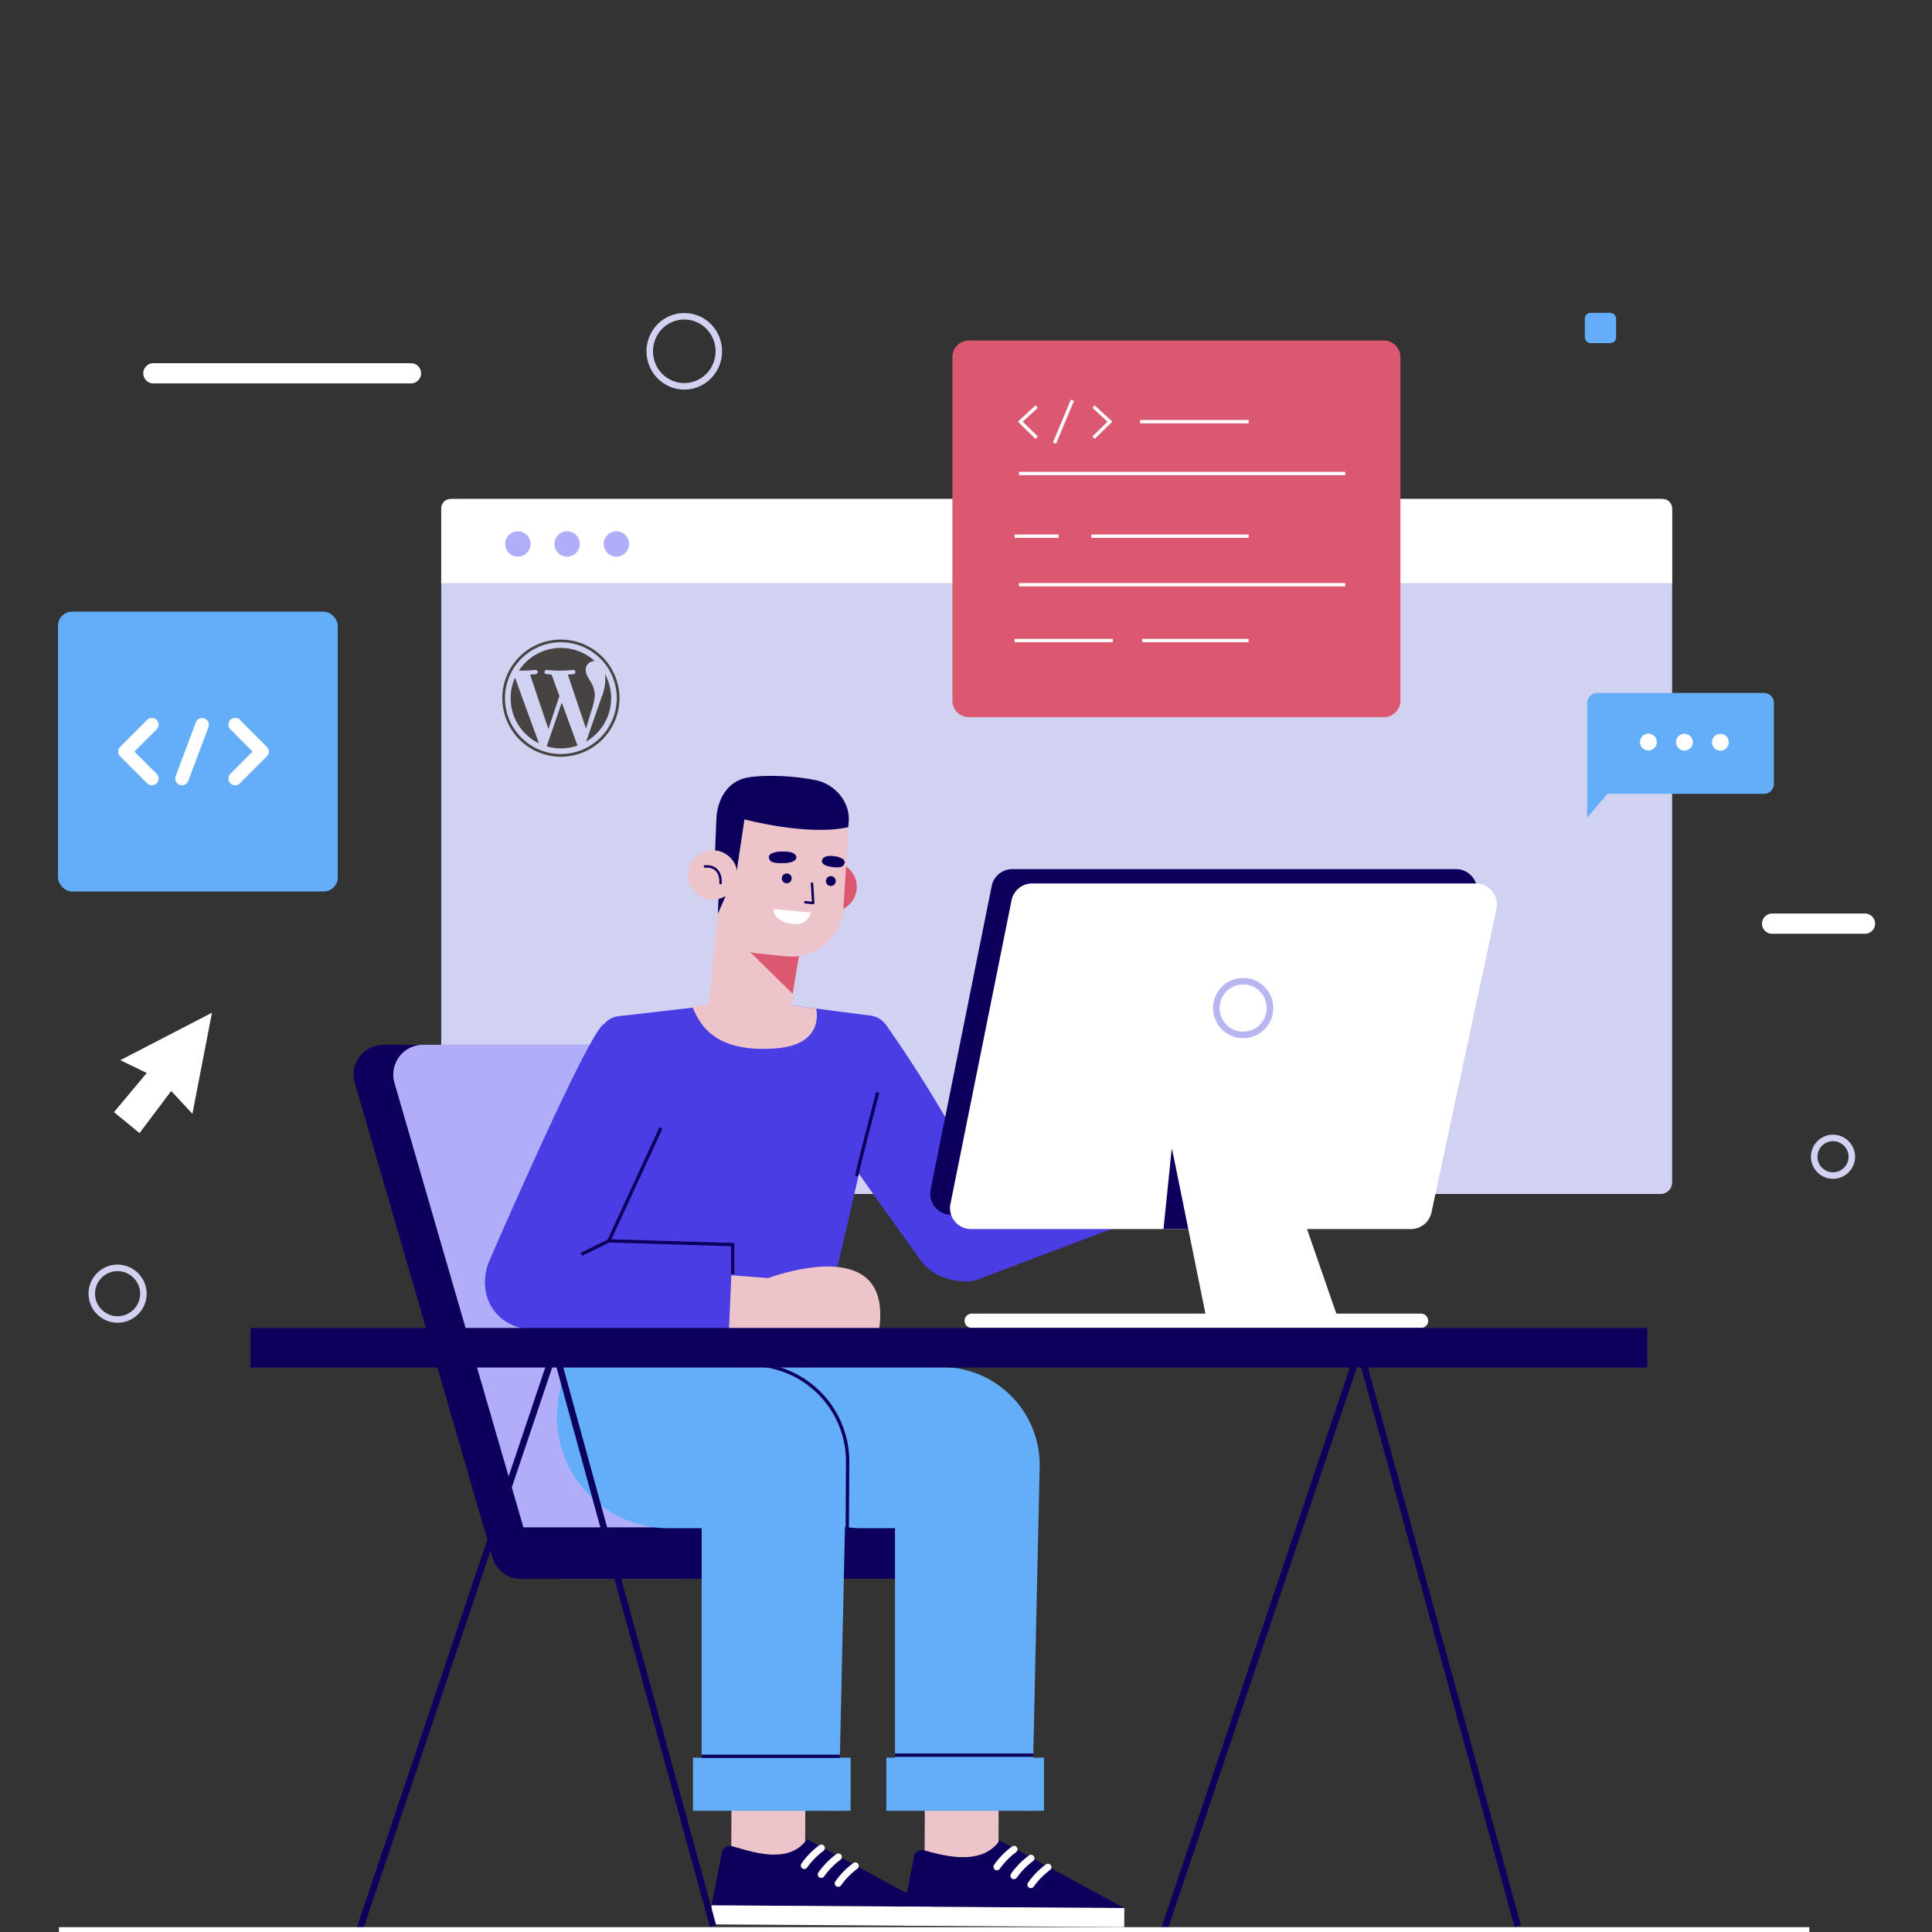 <svg xmlns="http://www.w3.org/2000/svg" xmlns:xlink="http://www.w3.org/1999/xlink" width="600" height="600" viewBox="0 0 600 600"><rect x="0" y="0" width="600" height="600" fill="#333333" stroke="none"/><defs><clipPath id="clip-Wordpress"><rect width="600" height="600"></rect></clipPath></defs><g id="Wordpress" clip-path="url(#clip-Wordpress)"><g id="OBJECTS" transform="translate(-25.961 41.913)"><g id="Group_26969" data-name="Group 26969" transform="translate(43.961 55.237)"><g id="Group_26957" data-name="Group 26957" transform="translate(119.028 57.815)"><rect id="Rectangle_3618" data-name="Rectangle 3618" width="382.264" height="215.836" rx="3.556" fill="#d1d1f2"></rect><path id="Rectangle_3619" data-name="Rectangle 3619" d="M2.91,0H379.354a2.91,2.91,0,0,1,2.91,2.91V26.123a0,0,0,0,1,0,0H0a0,0,0,0,1,0,0V2.91A2.91,2.91,0,0,1,2.91,0Z" fill="#fff"></path><g id="Group_26956" data-name="Group 26956" transform="translate(19.86 10.028)"><path id="Path_36700" data-name="Path 36700" d="M155.372,109.749a3.936,3.936,0,1,1-3.937-3.936A3.937,3.937,0,0,1,155.372,109.749Z" transform="translate(-147.499 -105.813)" fill="#b0adf9"></path><path id="Path_36701" data-name="Path 36701" d="M166.777,109.749a3.936,3.936,0,1,1-3.937-3.936A3.937,3.937,0,0,1,166.777,109.749Z" transform="translate(-143.605 -105.813)" fill="#b0adf9"></path><path id="Path_36702" data-name="Path 36702" d="M178.182,109.749a3.936,3.936,0,1,1-3.937-3.936A3.937,3.937,0,0,1,178.182,109.749Z" transform="translate(-139.711 -105.813)" fill="#b0adf9"></path></g></g><g id="Group_26958" data-name="Group 26958" transform="translate(10.507 1.065)"><path id="Path_36703" data-name="Path 36703" d="M67.823,284.469a8.015,8.015,0,1,1-8.015-8.128A8.071,8.071,0,0,1,67.823,284.469Z" transform="translate(-51.794 19.188)" fill="none" stroke="#d1d1f2" stroke-miterlimit="10" stroke-width="2.021"></path><ellipse id="Ellipse_602" data-name="Ellipse 602" cx="10.731" cy="10.882" rx="10.731" ry="10.882" transform="translate(173.273)" fill="none" stroke="#d1d1f2" stroke-miterlimit="10" stroke-width="2.021"></ellipse><path id="Path_36704" data-name="Path 36704" d="M462.238,252.182a5.84,5.84,0,1,1-5.839-5.921A5.881,5.881,0,0,1,462.238,252.182Z" transform="translate(84.355 8.918)" fill="none" stroke="#d1d1f2" stroke-miterlimit="10" stroke-width="2.021"></path></g><g id="Group_26959" data-name="Group 26959" transform="translate(17.389)"><path id="Path_36705" data-name="Path 36705" d="M146.848,73.18H66.856a3.139,3.139,0,0,1-3.139-3.138h0A3.14,3.14,0,0,1,66.856,66.9h79.992a3.138,3.138,0,0,1,3.138,3.139h0A3.138,3.138,0,0,1,146.848,73.18Z" transform="translate(-54.605 -51.255)" fill="#fff"></path><path id="Path_36706" data-name="Path 36706" d="M470.455,200.591H441.61a3.138,3.138,0,0,1-3.139-3.138h0a3.138,3.138,0,0,1,3.139-3.138h28.845a3.137,3.137,0,0,1,3.138,3.138h0A3.137,3.137,0,0,1,470.455,200.591Z" transform="translate(73.346 -7.752)" fill="#fff"></path><rect id="Rectangle_3620" data-name="Rectangle 3620" width="9.71" height="9.405" rx="1.765" transform="translate(456.792)" fill="#64aef9"></rect><path id="Path_36707" data-name="Path 36707" d="M87.36,217.273,58.907,232.014l8.2,3.97-10.18,12.169,7.943,6.5L74.7,241.589l6.591,7.066Z" transform="translate(-56.924 0.086)" fill="#fff"></path></g><g id="Group_26968" data-name="Group 26968" transform="translate(0 8.611)"><g id="Group_26960" data-name="Group 26960" transform="translate(0 84.198)"><rect id="Rectangle_3621" data-name="Rectangle 3621" width="86.902" height="86.902" rx="4.385" fill="#64aef9"></rect><path id="Path_36708" data-name="Path 36708" d="M92.756,152.588a2.093,2.093,0,1,1,2.961-2.961L104.089,158a2.093,2.093,0,0,1,0,2.959l-8.373,8.373a2.093,2.093,0,0,1-2.961-2.961l6.894-6.892ZM62.949,159.48l6.892,6.892a2.093,2.093,0,0,1-2.959,2.961l-8.373-8.373a2.093,2.093,0,0,1,0-2.959l8.373-8.373a2.093,2.093,0,1,1,2.959,2.961Zm19.084-9.107a2.094,2.094,0,0,1,3.921,1.469l-6.281,16.746a2.093,2.093,0,0,1-3.92-1.47Z" transform="translate(-39.204 -116.029)" fill="#fff"></path></g><g id="Group_26964" data-name="Group 26964" transform="translate(277.778)"><g id="Group_26961" data-name="Group 26961"><path id="Rectangle_3622" data-name="Rectangle 3622" d="M5.116,0h128.9a5.115,5.115,0,0,1,5.115,5.115V111.843a5.116,5.116,0,0,1-5.116,5.116H5.116A5.116,5.116,0,0,1,0,111.843V5.116A5.116,5.116,0,0,1,5.116,0Z" fill="#dc5871"></path></g><g id="Group_26963" data-name="Group 26963" transform="translate(19.322 18.537)"><line id="Line_373" data-name="Line 373" x2="48.828" transform="translate(23.831 42.213)" fill="none" stroke="#fff" stroke-miterlimit="10" stroke-width="1.037"></line><line id="Line_374" data-name="Line 374" x2="101.33" transform="translate(1.355 57.29)" fill="none" stroke="#fff" stroke-miterlimit="10" stroke-width="1.037"></line><line id="Line_375" data-name="Line 375" x2="101.33" transform="translate(1.355 22.754)" fill="none" stroke="#fff" stroke-miterlimit="10" stroke-width="1.037"></line><line id="Line_376" data-name="Line 376" x2="30.486" transform="translate(0 74.629)" fill="none" stroke="#fff" stroke-miterlimit="10" stroke-width="1.037"></line><line id="Line_377" data-name="Line 377" x2="33.037" transform="translate(39.623 74.629)" fill="none" stroke="#fff" stroke-miterlimit="10" stroke-width="1.037"></line><line id="Line_378" data-name="Line 378" x2="13.644" transform="translate(0 42.213)" fill="none" stroke="#fff" stroke-miterlimit="10" stroke-width="1.037"></line><line id="Line_379" data-name="Line 379" x2="33.688" transform="translate(38.972 6.659)" fill="none" stroke="#fff" stroke-miterlimit="10" stroke-width="1.037"></line><g id="Group_26962" data-name="Group 26962" transform="translate(1.756)"><line id="Line_380" data-name="Line 380" x1="5.579" y2="13.317" transform="translate(10.624)" fill="none" stroke="#fff" stroke-miterlimit="10" stroke-width="1.037"></line><path id="Path_36709" data-name="Path 36709" d="M271.832,76.941l-5.081,4.694,5.081,4.96" transform="translate(-266.752 -74.976)" fill="none" stroke="#fff" stroke-miterlimit="10" stroke-width="1.037"></path><path id="Path_36710" data-name="Path 36710" d="M283.719,76.941l5.081,4.694-5.081,4.96" transform="translate(-260.959 -74.976)" fill="none" stroke="#fff" stroke-miterlimit="10" stroke-width="1.037"></path></g></g></g><g id="Group_26967" data-name="Group 26967" transform="translate(474.914 109.442)"><g id="Group_26966" data-name="Group 26966"><path id="Rectangle_3623" data-name="Rectangle 3623" d="M3.048,0H54.89a3.048,3.048,0,0,1,3.048,3.048V28.284a3.048,3.048,0,0,1-3.048,3.048H0a0,0,0,0,1,0,0V3.048A3.048,3.048,0,0,1,3.048,0Z" transform="translate(0.041)" fill="#64aef9"></path><path id="Path_36711" data-name="Path 36711" d="M398.041,161.768,398,175.612,409.82,161.8Z" transform="translate(-397.998 -136.919)" fill="#64aef9"></path><g id="Group_26965" data-name="Group 26965" transform="translate(16.403 12.64)"><path id="Path_36712" data-name="Path 36712" d="M426.906,155.319a2.608,2.608,0,1,0,2.617-2.6A2.608,2.608,0,0,0,426.906,155.319Z" transform="translate(-404.531 -152.648)" fill="#fff"></path><path id="Path_36713" data-name="Path 36713" d="M418.566,155.293a2.608,2.608,0,1,0,2.616-2.6A2.608,2.608,0,0,0,418.566,155.293Z" transform="translate(-407.379 -152.657)" fill="#fff"></path><path id="Path_36714" data-name="Path 36714" d="M410.226,155.267a2.608,2.608,0,1,0,2.616-2.6A2.606,2.606,0,0,0,410.226,155.267Z" transform="translate(-410.226 -152.666)" fill="#fff"></path></g></g></g></g></g><g id="Group_27003" data-name="Group 27003" transform="translate(44.269 199.03)"><g id="Group_26997" data-name="Group 26997" transform="translate(91.53)"><g id="Group_26970" data-name="Group 26970" transform="translate(0 83.519)"><path id="Path_36715" data-name="Path 36715" d="M192.011,352.413h75.815a8,8,0,0,0,8-8h0a8,8,0,0,0-8-8H192.011a8,8,0,0,0-8,8h0A8,8,0,0,0,192.011,352.413Z" transform="translate(-87.981 -186.545)" fill="#0d005d"></path><path id="Path_36716" data-name="Path 36716" d="M164.29,390.559h89.468a9.267,9.267,0,0,0,8.762-11.928L219.794,231.356a9.157,9.157,0,0,0-8.761-6.664H121.566A9.267,9.267,0,0,0,112.8,236.62L155.529,383.9A9.159,9.159,0,0,0,164.29,390.559Z" transform="translate(-112.424 -224.692)" fill="#0d005d"></path><path id="Path_36717" data-name="Path 36717" d="M173.468,390.559H251.4a9.266,9.266,0,0,0,8.761-11.928L217.434,231.356a9.159,9.159,0,0,0-8.762-6.664H130.743a9.266,9.266,0,0,0-8.761,11.928L164.706,383.9A9.16,9.16,0,0,0,173.468,390.559Z" transform="translate(-109.291 -224.692)" fill="#b0adf9"></path><path id="Path_36718" data-name="Path 36718" d="M153.142,352.413h94.694a8,8,0,0,0,8-8h0a8,8,0,0,0-8-8H153.142a8,8,0,0,0-8,8h0A8,8,0,0,0,153.142,352.413Z" transform="translate(-101.252 -186.545)" fill="#0d005d"></path></g><g id="Group_26996" data-name="Group 26996" transform="translate(40.806)"><g id="Group_26983" data-name="Group 26983" transform="translate(22.314 182.803)"><g id="Group_26975" data-name="Group 26975" transform="translate(60.044 0.69)"><g id="Group_26971" data-name="Group 26971" transform="translate(54.13 123.598)"><rect id="Rectangle_3624" data-name="Rectangle 3624" width="22.935" height="31.005" transform="translate(0.131 0) rotate(0.242)" fill="#eec4cb"></rect></g><g id="Group_26973" data-name="Group 26973"><rect id="Rectangle_3625" data-name="Rectangle 3625" width="48.952" height="16.502" transform="translate(91.207 137.929) rotate(180)" fill="#64aef9"></rect><g id="Group_26972" data-name="Group 26972"><path id="Path_36719" data-name="Path 36719" d="M206.314,299.22l-1.614,9.886a34.69,34.69,0,0,0,34.237,40.275h10.251v87.2l42.551.569,2.376-106.827a30.408,30.408,0,0,0-30.336-30.976Z" transform="translate(-204.239 -299.22)" fill="#64aef9"></path><line id="Line_381" data-name="Line 381" x2="42.927" transform="translate(44.941 120.644)" fill="none" stroke="#0d005d" stroke-miterlimit="10" stroke-width="1.029"></line></g></g><g id="Group_26974" data-name="Group 26974" transform="translate(47.759 147.137)"><path id="Path_36720" data-name="Path 36720" d="M246.029,411.961c5.4,1.439,17.756,5.252,23.486-3.054l38.732,20.988-68.374-.449,3.042-15.43A2.5,2.5,0,0,1,246.029,411.961Z" transform="translate(-239.832 -408.907)" fill="#0d005d"></path><rect id="Rectangle_3626" data-name="Rectangle 3626" width="68.376" height="5.926" transform="translate(0.039 20.539) rotate(0.377)" fill="#fff"></rect><path id="Path_36721" data-name="Path 36721" d="M262.054,417.654a1.078,1.078,0,0,0,.447-.357,22.83,22.83,0,0,1,5.049-5.17,1.082,1.082,0,0,0-1.2-1.8,24.481,24.481,0,0,0-5.6,5.7,1.082,1.082,0,0,0,1.3,1.63Z" transform="translate(-232.775 -408.483)" fill="#fff"></path><path id="Path_36722" data-name="Path 36722" d="M265.98,419.722a1.1,1.1,0,0,0,.448-.357,22.807,22.807,0,0,1,5.048-5.17,1.082,1.082,0,0,0-1.2-1.8,24.417,24.417,0,0,0-5.6,5.7,1.082,1.082,0,0,0,1.3,1.63Z" transform="translate(-231.434 -407.777)" fill="#fff"></path><path id="Path_36723" data-name="Path 36723" d="M269.906,421.788a1.078,1.078,0,0,0,.447-.357,22.867,22.867,0,0,1,5.049-5.168,1.082,1.082,0,0,0-1.2-1.8,24.523,24.523,0,0,0-5.6,5.7,1.082,1.082,0,0,0,1.3,1.63Z" transform="translate(-230.094 -407.071)" fill="#fff"></path></g></g><g id="Group_26982" data-name="Group 26982"><g id="Group_26981" data-name="Group 26981"><g id="Group_26978" data-name="Group 26978" transform="translate(47.975 124.288)"><g id="Group_26976" data-name="Group 26976" transform="translate(6.154 0)"><rect id="Rectangle_3627" data-name="Rectangle 3627" width="22.935" height="31.005" transform="translate(0.131 0) rotate(0.242)" fill="#eec4cb"></rect></g><g id="Group_26977" data-name="Group 26977" transform="translate(0 23.138)"><path id="Path_36724" data-name="Path 36724" d="M201.574,410.762c5.4,1.439,17.612,6.152,23.341-2.154L263.647,429.6l-68.374-.449,3.187-16.331A2.5,2.5,0,0,1,201.574,410.762Z" transform="translate(-195.232 -408.608)" fill="#0d005d"></path><rect id="Rectangle_3628" data-name="Rectangle 3628" width="68.376" height="5.926" transform="translate(0.039 20.539) rotate(0.377)" fill="#fff"></rect><path id="Path_36725" data-name="Path 36725" d="M217.453,417.355A1.082,1.082,0,0,0,217.9,417a22.778,22.778,0,0,1,5.048-5.168,1.082,1.082,0,0,0-1.2-1.8,24.512,24.512,0,0,0-5.6,5.7,1.082,1.082,0,0,0,1.3,1.63Z" transform="translate(-188.175 -408.184)" fill="#fff"></path><path id="Path_36726" data-name="Path 36726" d="M221.379,419.423a1.083,1.083,0,0,0,.448-.357,22.87,22.87,0,0,1,5.048-5.17,1.081,1.081,0,0,0-1.2-1.8,24.47,24.47,0,0,0-5.6,5.7,1.082,1.082,0,0,0,1.3,1.63Z" transform="translate(-186.835 -407.478)" fill="#fff"></path><path id="Path_36727" data-name="Path 36727" d="M225.306,421.489a1.09,1.09,0,0,0,.448-.357,22.837,22.837,0,0,1,5.049-5.168,1.082,1.082,0,0,0-1.2-1.8,24.51,24.51,0,0,0-5.6,5.7,1.082,1.082,0,0,0,1.3,1.63Z" transform="translate(-185.494 -406.772)" fill="#fff"></path></g></g><g id="Group_26980" data-name="Group 26980"><rect id="Rectangle_3629" data-name="Rectangle 3629" width="48.952" height="16.502" transform="translate(91.206 138.618) rotate(180)" fill="#64aef9"></rect><g id="Group_26979" data-name="Group 26979"><path id="Path_36728" data-name="Path 36728" d="M161.553,299.22l-1.614,9.886a34.69,34.69,0,0,0,34.237,40.275h10.251v87.2l42.551.569,2.376-106.827a30.408,30.408,0,0,0-30.336-30.976Z" transform="translate(-159.478 -298.53)" fill="#64aef9"></path><line id="Line_382" data-name="Line 382" x2="42.927" transform="translate(44.941 121.688)" fill="none" stroke="#0d005d" stroke-miterlimit="10" stroke-width="1.029"></line><path id="Path_36729" data-name="Path 36729" d="M236.215,350.98l.117-22.06a30.1,30.1,0,0,0-29.945-30.2l-7.583-.013" transform="translate(-146.052 -298.706)" fill="none" stroke="#0d005d" stroke-miterlimit="10" stroke-width="1.029"></path></g></g></g></g></g><g id="Group_26992" data-name="Group 26992" transform="translate(0 68.273)"><g id="Group_26984" data-name="Group 26984" transform="translate(97.031 8.837)"><path id="Path_36730" data-name="Path 36730" d="M242.461,219.915s21.137,28.846,36.1,62.976a12.355,12.355,0,0,1-.989,11.758h0c-5.206,7.861-18.8,6.047-24.041-1.262,0,0-40.007-55-38.3-57.221C215.636,235.637,242.461,219.915,242.461,219.915Z" transform="translate(-215.178 -219.915)" fill="#4b3de4"></path><path id="Path_36731" data-name="Path 36731" d="M257.148,264.734,309.564,243.8l4.539,27.239-52.776,19.923a10.531,10.531,0,0,1-5.979.491,13.553,13.553,0,0,1-10.4-15.507h0A13.542,13.542,0,0,1,257.148,264.734Z" transform="translate(-205.081 -211.76)" fill="#4b3de4"></path></g><g id="Group_26986" data-name="Group 26986" transform="translate(24.389)"><g id="Group_26985" data-name="Group 26985" transform="translate(0 1.525)"><path id="Path_36732" data-name="Path 36732" d="M220.083,214.464l36.286,4.663a6.889,6.889,0,0,1,5.977,7.513L238.9,328.35l-77.877-.192L172.05,226.982a6.889,6.889,0,0,1,6.078-7.672Z" transform="translate(-161.025 -214.464)" fill="#4b3de4"></path><path id="Path_36733" data-name="Path 36733" d="M228.9,261.671c0-1.211,6.506-25.945,6.506-25.945" transform="translate(-137.851 -207.205)" fill="none" stroke="#0d005d" stroke-miterlimit="10" stroke-width="1.029"></path></g><path id="Path_36734" data-name="Path 36734" d="M222.537,216.477l6.719.864s3,11.232-12.592,12.359c-16.249,1.175-22.655-4.837-25.794-12.862l17.892-3.511Z" transform="translate(-150.835 -213.327)" fill="#eec4cb"></path></g><g id="Group_26991" data-name="Group 26991" transform="translate(0 8.836)"><path id="Path_36735" data-name="Path 36735" d="M209.242,237.055s-19.777,39.163-42.1,70.725c-2.5,3.537-8.411,5.3-12.74,5.11h0c-9.772-.421-13.913-10.947-10.222-19.515,0,0,31.277-72.276,35.608-73.459C180.454,219.733,209.242,237.055,209.242,237.055Z" transform="translate(-142.844 -219.914)" fill="#4b3de4"></path><g id="Group_26990" data-name="Group 26990" transform="translate(0 32.251)"><g id="Group_26987" data-name="Group 26987" transform="translate(71.992 45.391)"><path id="Path_36736" data-name="Path 36736" d="M213.518,279.105l-17.006-1.311.531,17.017,14.72-.007Z" transform="translate(-196.512 -277.794)" fill="#eec4cb"></path></g><g id="Group_26989" data-name="Group 26989"><path id="Path_36737" data-name="Path 36737" d="M158.609,269.607l61.126,1.839-1.191,27.366-63.511-1.337a14.049,14.049,0,0,1-11.2-19.082h0A14.047,14.047,0,0,1,158.609,269.607Z" transform="translate(-142.844 -235.234)" fill="#4b3de4"></path><g id="Group_26988" data-name="Group 26988" transform="translate(29.906)"><path id="Path_36738" data-name="Path 36738" d="M187.675,243.956,171.5,279.011l38.445,1.157.035,9.179" transform="translate(-162.964 -243.956)" fill="none" stroke="#0d005d" stroke-miterlimit="10" stroke-width="1.029"></path><line id="Line_383" data-name="Line 383" x1="8.54" y2="4.188" transform="translate(0 35.055)" fill="none" stroke="#0d005d" stroke-miterlimit="10" stroke-width="1.029"></line></g></g><path id="Path_36739" data-name="Path 36739" d="M208.956,279.707s38.99-15.031,34.657,15.677H206.189Z" transform="translate(-121.216 -233.006)" fill="#eec4cb"></path></g></g></g><g id="Group_26995" data-name="Group 26995" transform="translate(63.018)"><circle id="Ellipse_603" data-name="Ellipse 603" cx="7.667" cy="7.667" r="7.667" transform="matrix(0.413, -0.911, 0.911, 0.413, 34.602, 38.285)" fill="#dc5871"></circle><path id="Path_36740" data-name="Path 36740" d="M223.753,197.653l-3.562,27.238c-.7,7.654-6,7.707-13.53,6.959h0c-6.427-.637-11.74-3.066-11.9-9.521l2.753-29.536Z" transform="translate(-188.136 -152.065)" fill="#eec4cb"></path><path id="Path_36741" data-name="Path 36741" d="M218.55,217.3l-17.67-17.339,20.253,1.762Z" transform="translate(-186.046 -149.618)" fill="#dc5871"></path><path id="Path_36742" data-name="Path 36742" d="M209.272,217.391l8.833.877a16.031,16.031,0,0,0,17.578-14.894l1.345-20.352a18.7,18.7,0,0,0-16.815-19.845h0c-10.279-1.021-21.24,6.306-22.261,16.585l-1.139,23.174A13.841,13.841,0,0,0,209.272,217.391Z" transform="translate(-187.44 -162.209)" fill="#eec4cb"></path><path id="Path_36743" data-name="Path 36743" d="M202.6,193.429l2.614-17.476s19.538,5.262,32.221,2.424l.149-1.505c.592-5.963-3.953-11.622-9.787-12.988-5.383-1.26-15.447-2.04-21.75-.9-6.077,1.1-9.465,6.809-9.578,13.391l-.37,9.208Z" transform="translate(-187.677 -162.431)" fill="#0d005d"></path><path id="Path_36744" data-name="Path 36744" d="M201.367,186.444l-4.624,10.622.276-6.545Z" transform="translate(-187.458 -154.232)" fill="#0d005d"></path><g id="Group_26993" data-name="Group 26993" transform="translate(0 23.116)"><path id="Path_36745" data-name="Path 36745" d="M189.86,186.574a7.668,7.668,0,1,0,8.388-6.872A7.668,7.668,0,0,0,189.86,186.574Z" transform="translate(-189.822 -179.664)" fill="#eec4cb"></path><path id="Path_36746" data-name="Path 36746" d="M198.586,188.593s.549-5.532-4.826-5.186" transform="translate(-188.477 -178.391)" fill="none" stroke="#0d005d" stroke-linecap="round" stroke-linejoin="round" stroke-width="0.761"></path></g><g id="Group_26994" data-name="Group 26994" transform="translate(25.115 23.502)"><path id="Path_36747" data-name="Path 36747" d="M219.064,187.372l.37,6.045-2.446-.243" transform="translate(-205.661 -177.417)" fill="none" stroke="#0d005d" stroke-linecap="round" stroke-linejoin="round" stroke-width="0.761"></path><path id="Path_36748" data-name="Path 36748" d="M213.034,179.962s4.179-.215,4.056,2c0,0-.115,1.5-3.753,1.592s-4.554-.306-4.78-1.732S211.089,179.867,213.034,179.962Z" transform="translate(-208.544 -179.951)" fill="#0d005d"></path><path id="Path_36749" data-name="Path 36749" d="M224.629,181.06s-3.387-.655-3.822,1.407c0,0-.267,1.4,2.706,1.885s3.984.04,4.352-1.08C228.281,182,226.254,181.185,224.629,181.06Z" transform="translate(-204.359 -179.606)" fill="#0d005d"></path><path id="Path_36750" data-name="Path 36750" d="M221.181,194.386l-11.528-1.144s-.431,4.031,6.27,4.7A4.651,4.651,0,0,0,221.181,194.386Z" transform="translate(-208.168 -175.413)" fill="#fff"></path><path id="Path_36751" data-name="Path 36751" d="M214.59,186.771a1.53,1.53,0,1,1-1.305-1.724A1.529,1.529,0,0,1,214.59,186.771Z" transform="translate(-207.52 -178.216)" fill="#0d005d"></path><path id="Path_36752" data-name="Path 36752" d="M224.8,187.389a1.53,1.53,0,1,1-1.305-1.724A1.53,1.53,0,0,1,224.8,187.389Z" transform="translate(-204.034 -178.005)" fill="#0d005d"></path></g></g></g></g><g id="Group_27002" data-name="Group 27002" transform="translate(0 28.978)"><g id="Group_26999" data-name="Group 26999" transform="translate(270.567)"><g id="Group_26998" data-name="Group 26998"><path id="Path_36753" data-name="Path 36753" d="M265,189.266,246.022,283.56a6.517,6.517,0,0,0,6.389,7.8h136.62a6.519,6.519,0,0,0,6.374-5.154l20.184-94.294a6.52,6.52,0,0,0-6.375-7.884H271.391A6.519,6.519,0,0,0,265,189.266Z" transform="translate(-245.892 -184.033)" fill="#0d005d"></path><path id="Path_36754" data-name="Path 36754" d="M269.594,192.581l-18.98,94.294a6.519,6.519,0,0,0,6.391,7.8h136.62A6.519,6.519,0,0,0,400,289.526l20.184-94.3a6.519,6.519,0,0,0-6.374-7.882H275.985A6.519,6.519,0,0,0,269.594,192.581Z" transform="translate(-244.324 -182.901)" fill="#fff"></path><path id="Path_36755" data-name="Path 36755" d="M302.455,248.773l-2.549,24.934h11.087Z" transform="translate(-227.45 -161.929)" fill="#0d005d"></path><path id="Path_36756" data-name="Path 36756" d="M301.806,248.39l11.314,55.833h41.243L335.019,248.39Z" transform="translate(-226.801 -162.06)" fill="#fff"></path><circle id="Ellipse_604" data-name="Ellipse 604" cx="8.34" cy="8.34" r="8.34" transform="translate(88.863 34.802)" fill="none" stroke="#b8b6f1" stroke-miterlimit="10" stroke-width="2.028"></circle></g><path id="Path_36757" data-name="Path 36757" d="M395.6,286.934H256.079a2.224,2.224,0,0,0-2.224,2.224h0a2.224,2.224,0,0,0,2.224,2.224H395.6a2.224,2.224,0,0,0,2.224-2.224h0A2.224,2.224,0,0,0,395.6,286.934Z" transform="translate(-243.173 -148.9)" fill="#fff"></path></g><g id="Group_27001" data-name="Group 27001" transform="translate(59.494 142.482)"><path id="Path_36758" data-name="Path 36758" d="M299.788,476.561l61.045-181.4,49.129,179.192" transform="translate(-16.418 -288.572)" fill="none" stroke="#0d005d" stroke-miterlimit="10" stroke-width="2.028"></path><g id="Group_27000" data-name="Group 27000" transform="translate(0 0)"><rect id="Rectangle_3630" data-name="Rectangle 3630" width="433.747" height="12.289" transform="translate(433.747 12.289) rotate(180)" fill="#0d005d"></rect></g><path id="Path_36759" data-name="Path 36759" d="M113.5,476.561l61.045-181.4L223.67,474.356" transform="translate(-80.023 -288.572)" fill="none" stroke="#0d005d" stroke-miterlimit="10" stroke-width="2.028"></path></g><line id="Line_384" data-name="Line 384" x2="543.59" transform="translate(0 329.586)" fill="none" stroke="#fff" stroke-miterlimit="10" stroke-width="2.021"></line></g></g></g><g id="wordpress-seeklogo.com" transform="translate(156 198.628)"><path id="Path_37966" data-name="Path 37966" d="M2.586,18.189A15.607,15.607,0,0,0,11.38,32.233L3.937,11.839a15.545,15.545,0,0,0-1.351,6.35ZM28.724,17.4a8.217,8.217,0,0,0-1.287-4.3c-.791-1.285-1.532-2.374-1.532-3.659a2.7,2.7,0,0,1,2.62-2.77c.069,0,.135.009.2.012A15.6,15.6,0,0,0,5.152,9.619c.366.011.711.019,1,.019,1.632,0,4.159-.2,4.159-.2a.645.645,0,0,1,.1,1.285s-.845.1-1.786.149l5.682,16.9,3.415-10.241L15.3,10.873c-.84-.049-1.636-.149-1.636-.149a.645.645,0,0,1,.1-1.285s2.577.2,4.11.2c1.632,0,4.159-.2,4.159-.2a.645.645,0,0,1,.1,1.285s-.847.1-1.786.149l5.639,16.774,1.556-5.2A18.853,18.853,0,0,0,28.724,17.4Zm-10.26,2.152-4.682,13.6a15.612,15.612,0,0,0,9.59-.249,1.369,1.369,0,0,1-.111-.215l-4.8-13.141ZM31.882,10.7a11.981,11.981,0,0,1,.105,1.6A14.719,14.719,0,0,1,30.8,17.9L26.034,31.677A15.607,15.607,0,0,0,31.882,10.7ZM18.19,0A18.19,18.19,0,1,0,36.38,18.189,18.21,18.21,0,0,0,18.19,0Zm0,35.545A17.356,17.356,0,1,1,35.545,18.189,17.376,17.376,0,0,1,18.19,35.545Z" fill="#464342"></path></g></g></svg>